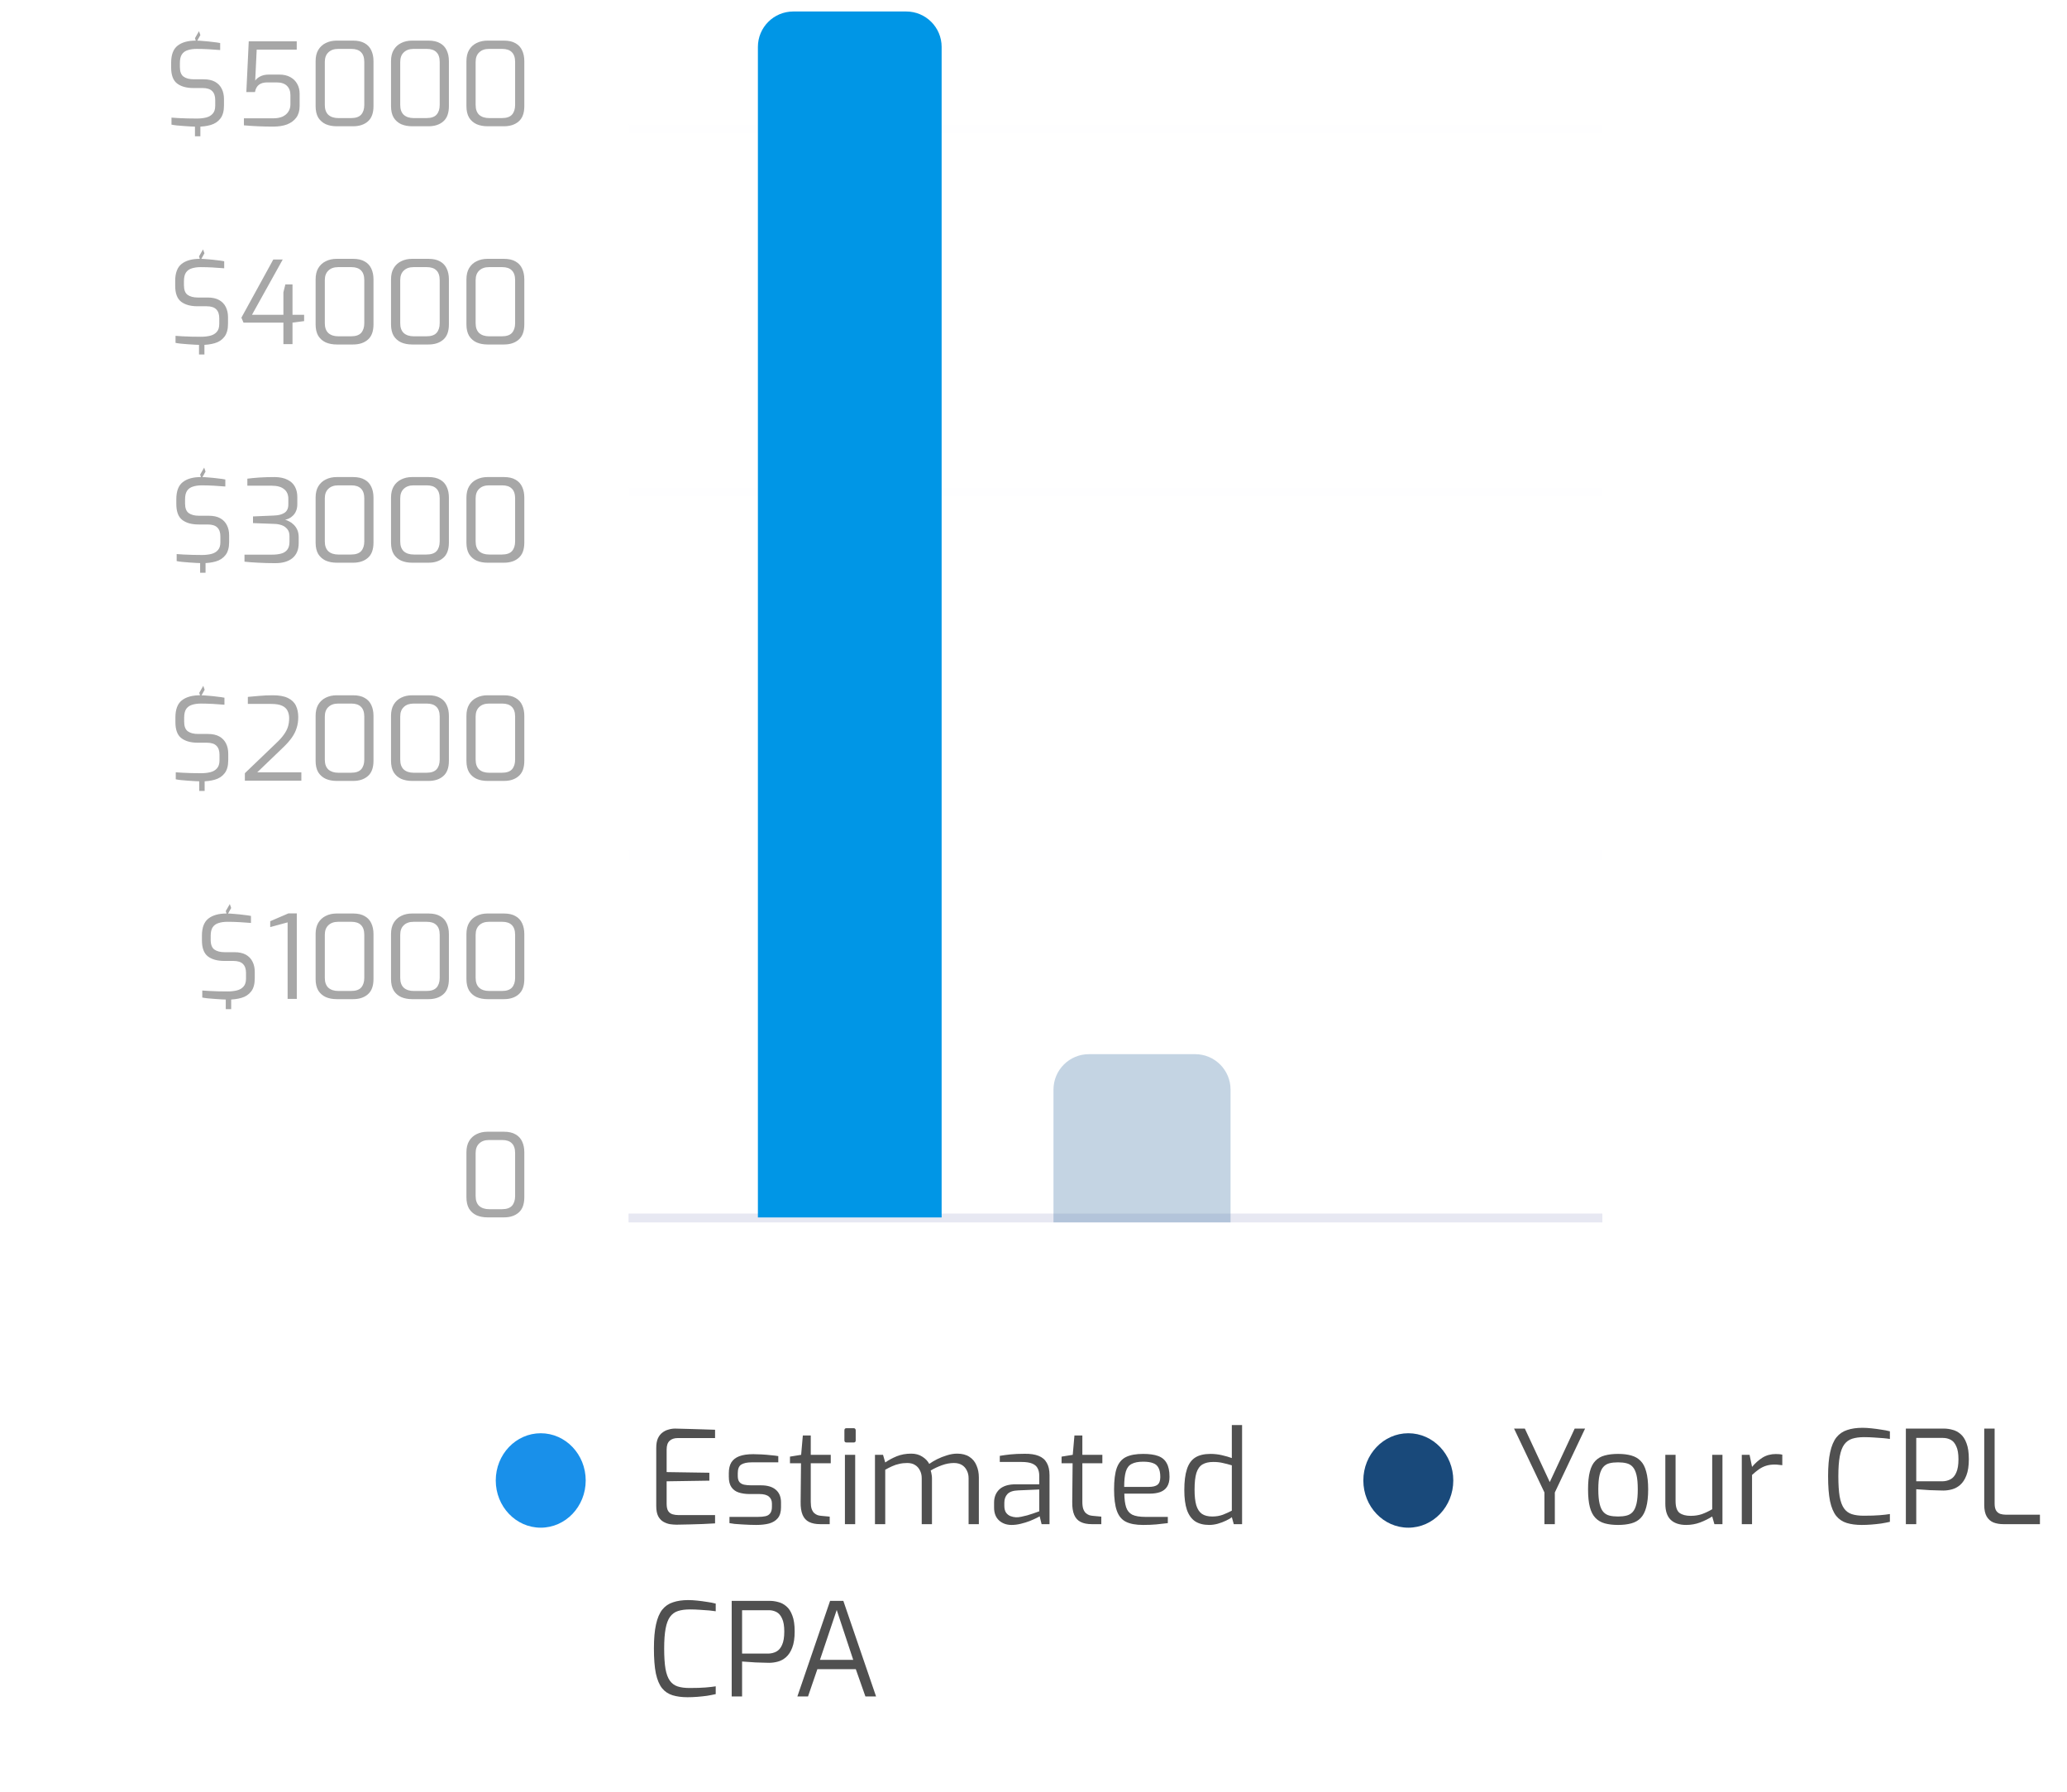 <svg width="180" height="156" viewBox="0 0 180 156" fill="none" xmlns="http://www.w3.org/2000/svg">
<rect opacity="0.05" x="54.736" y="10.836" width="84.802" height="0.771" fill="#E7E8F2"/>
<rect opacity="0.05" x="54.736" y="42.444" width="84.802" height="0.771" fill="#E7E8F2"/>
<rect opacity="0.05" x="54.736" y="74.053" width="84.802" height="0.771" fill="#E7E8F2"/>
<rect x="54.736" y="105.66" width="84.802" height="0.771" fill="#E7E8F2"/>
<path d="M66 4.084C66 2.381 67.38 1 69.084 1H78.916C80.619 1 82 2.381 82 4.084V106H66V4.084Z" fill="#0096E6"/>
<path d="M91.74 94.867C91.74 93.164 93.121 91.783 94.824 91.783H104.075C105.778 91.783 107.159 93.164 107.159 94.867V106.431H91.74V94.867Z" fill="#3A70A2" fill-opacity="0.3"/>
<path opacity="0.402" d="M17.098 3.687L16.978 3.326L17.329 2.714L17.449 3.055L17.098 3.687ZM16.978 11.865V10.912L17.449 10.922V11.865H16.978ZM17.169 11.033C17.022 11.033 16.845 11.026 16.637 11.013C16.437 11.006 16.23 10.993 16.016 10.973C15.802 10.959 15.598 10.943 15.405 10.922C15.218 10.902 15.061 10.879 14.934 10.852V10.241C15.101 10.254 15.304 10.268 15.545 10.281C15.786 10.294 16.043 10.305 16.317 10.311C16.597 10.318 16.871 10.321 17.139 10.321C17.439 10.321 17.71 10.291 17.95 10.231C18.191 10.171 18.381 10.061 18.521 9.9C18.669 9.74 18.742 9.509 18.742 9.209V8.708C18.742 8.367 18.655 8.11 18.482 7.936C18.308 7.756 18.027 7.665 17.64 7.665H16.848C16.24 7.665 15.762 7.532 15.415 7.264C15.074 6.997 14.904 6.536 14.904 5.881V5.46C14.904 4.766 15.091 4.271 15.465 3.977C15.839 3.683 16.367 3.536 17.048 3.536C17.262 3.536 17.503 3.55 17.77 3.576C18.037 3.596 18.294 3.623 18.542 3.657C18.796 3.683 19.006 3.713 19.173 3.747V4.358C18.879 4.331 18.545 4.308 18.171 4.288C17.803 4.268 17.456 4.258 17.128 4.258C16.828 4.258 16.567 4.295 16.347 4.368C16.126 4.435 15.956 4.559 15.836 4.739C15.722 4.913 15.665 5.163 15.665 5.491V5.831C15.665 6.239 15.772 6.519 15.986 6.673C16.2 6.827 16.497 6.904 16.878 6.904H17.73C18.137 6.904 18.471 6.977 18.732 7.124C18.993 7.271 19.186 7.475 19.313 7.736C19.44 7.989 19.504 8.283 19.504 8.617V9.189C19.504 9.683 19.397 10.064 19.183 10.331C18.976 10.598 18.695 10.782 18.341 10.883C17.994 10.983 17.603 11.033 17.169 11.033ZM23.797 11.023C23.343 11.023 22.892 11.013 22.444 10.993C21.996 10.973 21.595 10.946 21.241 10.912V10.301H23.807C24.108 10.301 24.368 10.254 24.589 10.161C24.809 10.061 24.98 9.92 25.1 9.74C25.227 9.553 25.29 9.336 25.29 9.088V8.287C25.29 7.939 25.19 7.669 24.99 7.475C24.789 7.274 24.482 7.174 24.067 7.174H23.276C22.975 7.174 22.735 7.241 22.554 7.375C22.374 7.508 22.257 7.722 22.203 8.016H21.452L21.662 3.596H25.841V4.318H22.354L22.224 7.024C22.304 6.89 22.444 6.77 22.644 6.663C22.852 6.55 23.112 6.493 23.426 6.493H24.308C24.696 6.493 25.02 6.566 25.28 6.713C25.541 6.854 25.741 7.051 25.881 7.305C26.022 7.552 26.092 7.832 26.092 8.146V9.239C26.092 9.64 25.995 9.974 25.801 10.241C25.608 10.502 25.34 10.699 25 10.832C24.659 10.959 24.258 11.023 23.797 11.023ZM29.318 10.993C28.964 10.993 28.646 10.933 28.366 10.812C28.092 10.685 27.875 10.495 27.714 10.241C27.561 9.98 27.484 9.646 27.484 9.239V5.33C27.484 4.936 27.561 4.609 27.714 4.348C27.875 4.081 28.092 3.88 28.366 3.747C28.646 3.606 28.964 3.536 29.318 3.536H30.751C31.165 3.536 31.503 3.613 31.763 3.767C32.024 3.914 32.214 4.121 32.335 4.388C32.462 4.655 32.525 4.969 32.525 5.33V9.239C32.525 9.847 32.361 10.291 32.034 10.572C31.713 10.852 31.286 10.993 30.751 10.993H29.318ZM29.468 10.281H30.571C30.978 10.281 31.272 10.181 31.453 9.98C31.633 9.773 31.723 9.493 31.723 9.139V5.39C31.723 5.01 31.626 4.726 31.433 4.538C31.245 4.351 30.968 4.258 30.601 4.258H29.448C29.087 4.258 28.803 4.358 28.596 4.559C28.389 4.752 28.286 5.03 28.286 5.39V9.139C28.286 9.519 28.389 9.807 28.596 10.001C28.81 10.188 29.101 10.281 29.468 10.281ZM35.885 10.993C35.531 10.993 35.214 10.933 34.933 10.812C34.659 10.685 34.442 10.495 34.282 10.241C34.128 9.98 34.051 9.646 34.051 9.239V5.33C34.051 4.936 34.128 4.609 34.282 4.348C34.442 4.081 34.659 3.88 34.933 3.747C35.214 3.606 35.531 3.536 35.885 3.536H37.318C37.733 3.536 38.07 3.613 38.331 3.767C38.591 3.914 38.782 4.121 38.902 4.388C39.029 4.655 39.092 4.969 39.092 5.33V9.239C39.092 9.847 38.928 10.291 38.601 10.572C38.28 10.852 37.853 10.993 37.318 10.993H35.885ZM36.035 10.281H37.138C37.545 10.281 37.84 10.181 38.02 9.98C38.2 9.773 38.291 9.493 38.291 9.139V5.39C38.291 5.01 38.194 4.726 38 4.538C37.813 4.351 37.535 4.258 37.168 4.258H36.015C35.655 4.258 35.371 4.358 35.164 4.559C34.956 4.752 34.853 5.03 34.853 5.39V9.139C34.853 9.519 34.956 9.807 35.164 10.001C35.377 10.188 35.668 10.281 36.035 10.281ZM42.452 10.993C42.098 10.993 41.781 10.933 41.5 10.812C41.226 10.685 41.009 10.495 40.849 10.241C40.695 9.98 40.618 9.646 40.618 9.239V5.33C40.618 4.936 40.695 4.609 40.849 4.348C41.009 4.081 41.226 3.88 41.5 3.747C41.781 3.606 42.098 3.536 42.452 3.536H43.886C44.3 3.536 44.637 3.613 44.898 3.767C45.158 3.914 45.349 4.121 45.469 4.388C45.596 4.655 45.659 4.969 45.659 5.33V9.239C45.659 9.847 45.496 10.291 45.168 10.572C44.848 10.852 44.42 10.993 43.886 10.993H42.452ZM42.603 10.281H43.705C44.113 10.281 44.407 10.181 44.587 9.98C44.767 9.773 44.858 9.493 44.858 9.139V5.39C44.858 5.01 44.761 4.726 44.567 4.538C44.38 4.351 44.103 4.258 43.735 4.258H42.583C42.222 4.258 41.938 4.358 41.731 4.559C41.524 4.752 41.42 5.03 41.42 5.39V9.139C41.42 9.519 41.524 9.807 41.731 10.001C41.945 10.188 42.235 10.281 42.603 10.281Z" fill="#252525"/>
<path opacity="0.402" d="M17.451 22.687L17.331 22.326L17.681 21.714L17.802 22.055L17.451 22.687ZM17.331 30.865V29.913L17.802 29.922V30.865H17.331ZM17.521 30.033C17.374 30.033 17.197 30.026 16.99 30.013C16.789 30.006 16.582 29.993 16.368 29.973C16.154 29.959 15.951 29.943 15.757 29.922C15.57 29.902 15.413 29.879 15.286 29.852V29.241C15.453 29.254 15.657 29.268 15.897 29.281C16.138 29.294 16.395 29.305 16.669 29.311C16.95 29.318 17.224 29.321 17.491 29.321C17.791 29.321 18.062 29.291 18.303 29.231C18.543 29.171 18.733 29.061 18.874 28.9C19.021 28.74 19.094 28.509 19.094 28.209V27.708C19.094 27.367 19.008 27.11 18.834 26.936C18.66 26.756 18.379 26.665 17.992 26.665H17.2C16.592 26.665 16.114 26.532 15.767 26.265C15.426 25.997 15.256 25.536 15.256 24.881V24.46C15.256 23.766 15.443 23.271 15.817 22.977C16.191 22.683 16.719 22.536 17.401 22.536C17.614 22.536 17.855 22.55 18.122 22.576C18.39 22.596 18.647 22.623 18.894 22.657C19.148 22.683 19.358 22.713 19.525 22.747V23.358C19.231 23.331 18.897 23.308 18.523 23.288C18.156 23.268 17.808 23.258 17.481 23.258C17.18 23.258 16.919 23.295 16.699 23.368C16.479 23.435 16.308 23.558 16.188 23.739C16.074 23.913 16.018 24.163 16.018 24.491V24.831C16.018 25.239 16.125 25.52 16.338 25.673C16.552 25.827 16.849 25.904 17.23 25.904H18.082C18.49 25.904 18.824 25.977 19.084 26.124C19.345 26.271 19.539 26.475 19.666 26.735C19.793 26.989 19.856 27.283 19.856 27.617V28.189C19.856 28.683 19.749 29.064 19.535 29.331C19.328 29.599 19.048 29.782 18.694 29.883C18.346 29.983 17.955 30.033 17.521 30.033ZM24.68 29.963V28.088H21.203L21.022 27.658L23.799 22.596H24.62L21.944 27.407H24.68V25.443L24.851 24.761H25.472V27.407H26.484V27.958L25.472 28.088V29.963H24.68ZM29.318 29.993C28.964 29.993 28.646 29.933 28.366 29.812C28.092 29.685 27.875 29.495 27.714 29.241C27.561 28.98 27.484 28.646 27.484 28.239V24.33C27.484 23.936 27.561 23.609 27.714 23.348C27.875 23.081 28.092 22.88 28.366 22.747C28.646 22.606 28.964 22.536 29.318 22.536H30.751C31.165 22.536 31.503 22.613 31.763 22.767C32.024 22.914 32.214 23.121 32.335 23.388C32.462 23.655 32.525 23.969 32.525 24.33V28.239C32.525 28.847 32.361 29.291 32.034 29.572C31.713 29.852 31.286 29.993 30.751 29.993H29.318ZM29.468 29.281H30.571C30.978 29.281 31.272 29.181 31.453 28.98C31.633 28.773 31.723 28.493 31.723 28.139V24.39C31.723 24.009 31.626 23.726 31.433 23.538C31.245 23.351 30.968 23.258 30.601 23.258H29.448C29.087 23.258 28.803 23.358 28.596 23.558C28.389 23.752 28.286 24.029 28.286 24.39V28.139C28.286 28.52 28.389 28.807 28.596 29C28.81 29.188 29.101 29.281 29.468 29.281ZM35.885 29.993C35.531 29.993 35.214 29.933 34.933 29.812C34.659 29.685 34.442 29.495 34.282 29.241C34.128 28.98 34.051 28.646 34.051 28.239V24.33C34.051 23.936 34.128 23.609 34.282 23.348C34.442 23.081 34.659 22.88 34.933 22.747C35.214 22.606 35.531 22.536 35.885 22.536H37.318C37.733 22.536 38.07 22.613 38.331 22.767C38.591 22.914 38.782 23.121 38.902 23.388C39.029 23.655 39.092 23.969 39.092 24.33V28.239C39.092 28.847 38.928 29.291 38.601 29.572C38.28 29.852 37.853 29.993 37.318 29.993H35.885ZM36.035 29.281H37.138C37.545 29.281 37.839 29.181 38.02 28.98C38.2 28.773 38.29 28.493 38.29 28.139V24.39C38.29 24.009 38.194 23.726 38 23.538C37.813 23.351 37.535 23.258 37.168 23.258H36.015C35.655 23.258 35.371 23.358 35.163 23.558C34.956 23.752 34.853 24.029 34.853 24.39V28.139C34.853 28.52 34.956 28.807 35.163 29C35.377 29.188 35.668 29.281 36.035 29.281ZM42.452 29.993C42.098 29.993 41.781 29.933 41.5 29.812C41.226 29.685 41.009 29.495 40.849 29.241C40.695 28.98 40.618 28.646 40.618 28.239V24.33C40.618 23.936 40.695 23.609 40.849 23.348C41.009 23.081 41.226 22.88 41.5 22.747C41.781 22.606 42.098 22.536 42.452 22.536H43.886C44.3 22.536 44.637 22.613 44.898 22.767C45.158 22.914 45.349 23.121 45.469 23.388C45.596 23.655 45.659 23.969 45.659 24.33V28.239C45.659 28.847 45.496 29.291 45.168 29.572C44.848 29.852 44.42 29.993 43.886 29.993H42.452ZM42.603 29.281H43.705C44.113 29.281 44.407 29.181 44.587 28.98C44.767 28.773 44.858 28.493 44.858 28.139V24.39C44.858 24.009 44.761 23.726 44.567 23.538C44.38 23.351 44.103 23.258 43.735 23.258H42.583C42.222 23.258 41.938 23.358 41.731 23.558C41.524 23.752 41.42 24.029 41.42 24.39V28.139C41.42 28.52 41.524 28.807 41.731 29C41.945 29.188 42.235 29.281 42.603 29.281Z" fill="#252525"/>
<path opacity="0.402" d="M17.549 41.687L17.428 41.326L17.779 40.714L17.899 41.055L17.549 41.687ZM17.428 49.865V48.913L17.899 48.922V49.865H17.428ZM17.619 49.033C17.472 49.033 17.295 49.026 17.088 49.013C16.887 49.006 16.68 48.993 16.466 48.973C16.252 48.959 16.049 48.943 15.855 48.922C15.668 48.903 15.511 48.879 15.384 48.852V48.241C15.551 48.254 15.755 48.268 15.995 48.281C16.236 48.294 16.493 48.304 16.767 48.311C17.047 48.318 17.321 48.321 17.589 48.321C17.889 48.321 18.16 48.291 18.401 48.231C18.641 48.171 18.831 48.061 18.972 47.9C19.119 47.74 19.192 47.509 19.192 47.209V46.708C19.192 46.367 19.105 46.11 18.932 45.936C18.758 45.756 18.477 45.665 18.09 45.665H17.298C16.69 45.665 16.212 45.532 15.865 45.264C15.524 44.997 15.354 44.536 15.354 43.881V43.461C15.354 42.766 15.541 42.271 15.915 41.977C16.289 41.683 16.817 41.536 17.498 41.536C17.712 41.536 17.953 41.55 18.22 41.576C18.487 41.596 18.745 41.623 18.992 41.657C19.246 41.683 19.456 41.713 19.623 41.747V42.358C19.329 42.331 18.995 42.308 18.621 42.288C18.253 42.268 17.906 42.258 17.579 42.258C17.278 42.258 17.017 42.295 16.797 42.368C16.576 42.435 16.406 42.559 16.286 42.739C16.172 42.913 16.115 43.163 16.115 43.491V43.831C16.115 44.239 16.222 44.52 16.436 44.673C16.65 44.827 16.947 44.904 17.328 44.904H18.18C18.587 44.904 18.922 44.977 19.182 45.124C19.443 45.271 19.637 45.475 19.764 45.736C19.89 45.989 19.954 46.283 19.954 46.617V47.189C19.954 47.683 19.847 48.064 19.633 48.331C19.426 48.599 19.145 48.782 18.791 48.883C18.444 48.983 18.053 49.033 17.619 49.033ZM23.966 49.033C23.439 49.033 22.944 49.019 22.483 48.993C22.029 48.973 21.631 48.943 21.291 48.903V48.291H23.706C23.993 48.291 24.25 48.261 24.478 48.201C24.705 48.141 24.882 48.031 25.009 47.87C25.142 47.703 25.209 47.469 25.209 47.169V46.678C25.209 46.417 25.142 46.21 25.009 46.056C24.882 45.903 24.721 45.792 24.528 45.725C24.334 45.659 24.134 45.622 23.926 45.615L22.032 45.545V44.964L23.896 44.884C24.257 44.87 24.548 44.793 24.768 44.653C24.995 44.506 25.109 44.262 25.109 43.922V43.43C25.109 43.063 24.985 42.782 24.738 42.589C24.498 42.388 24.134 42.288 23.646 42.288H21.541V41.677C21.849 41.636 22.199 41.603 22.593 41.576C22.994 41.55 23.442 41.536 23.936 41.536C24.377 41.543 24.741 41.62 25.029 41.767C25.323 41.907 25.54 42.108 25.68 42.368C25.821 42.622 25.891 42.923 25.891 43.27V43.901C25.891 44.129 25.854 44.326 25.78 44.493C25.714 44.653 25.623 44.787 25.51 44.894C25.403 45.001 25.286 45.084 25.159 45.144C25.039 45.198 24.929 45.234 24.828 45.255C24.942 45.281 25.066 45.331 25.199 45.405C25.333 45.472 25.46 45.565 25.58 45.685C25.707 45.806 25.811 45.956 25.891 46.136C25.971 46.317 26.011 46.531 26.011 46.778V47.289C26.011 47.857 25.831 48.291 25.47 48.592C25.116 48.886 24.615 49.033 23.966 49.033ZM29.318 48.993C28.964 48.993 28.646 48.933 28.366 48.812C28.092 48.685 27.875 48.495 27.714 48.241C27.561 47.98 27.484 47.646 27.484 47.239V43.33C27.484 42.936 27.561 42.609 27.714 42.348C27.875 42.081 28.092 41.88 28.366 41.747C28.646 41.606 28.964 41.536 29.318 41.536H30.751C31.165 41.536 31.503 41.613 31.763 41.767C32.024 41.914 32.214 42.121 32.335 42.388C32.462 42.655 32.525 42.969 32.525 43.33V47.239C32.525 47.847 32.361 48.291 32.034 48.572C31.713 48.852 31.286 48.993 30.751 48.993H29.318ZM29.468 48.281H30.571C30.978 48.281 31.272 48.181 31.453 47.98C31.633 47.773 31.723 47.493 31.723 47.139V43.39C31.723 43.01 31.626 42.725 31.433 42.538C31.245 42.351 30.968 42.258 30.601 42.258H29.448C29.087 42.258 28.803 42.358 28.596 42.559C28.389 42.752 28.286 43.029 28.286 43.39V47.139C28.286 47.52 28.389 47.807 28.596 48.001C28.81 48.188 29.101 48.281 29.468 48.281ZM35.885 48.993C35.531 48.993 35.214 48.933 34.933 48.812C34.659 48.685 34.442 48.495 34.282 48.241C34.128 47.98 34.051 47.646 34.051 47.239V43.33C34.051 42.936 34.128 42.609 34.282 42.348C34.442 42.081 34.659 41.88 34.933 41.747C35.214 41.606 35.531 41.536 35.885 41.536H37.318C37.733 41.536 38.07 41.613 38.331 41.767C38.591 41.914 38.782 42.121 38.902 42.388C39.029 42.655 39.092 42.969 39.092 43.33V47.239C39.092 47.847 38.928 48.291 38.601 48.572C38.28 48.852 37.853 48.993 37.318 48.993H35.885ZM36.035 48.281H37.138C37.545 48.281 37.839 48.181 38.02 47.98C38.2 47.773 38.29 47.493 38.29 47.139V43.39C38.29 43.01 38.194 42.725 38 42.538C37.813 42.351 37.535 42.258 37.168 42.258H36.015C35.655 42.258 35.371 42.358 35.163 42.559C34.956 42.752 34.853 43.029 34.853 43.39V47.139C34.853 47.52 34.956 47.807 35.163 48.001C35.377 48.188 35.668 48.281 36.035 48.281ZM42.452 48.993C42.098 48.993 41.781 48.933 41.5 48.812C41.226 48.685 41.009 48.495 40.849 48.241C40.695 47.98 40.618 47.646 40.618 47.239V43.33C40.618 42.936 40.695 42.609 40.849 42.348C41.009 42.081 41.226 41.88 41.5 41.747C41.781 41.606 42.098 41.536 42.452 41.536H43.886C44.3 41.536 44.637 41.613 44.898 41.767C45.158 41.914 45.349 42.121 45.469 42.388C45.596 42.655 45.659 42.969 45.659 43.33V47.239C45.659 47.847 45.496 48.291 45.168 48.572C44.848 48.852 44.42 48.993 43.886 48.993H42.452ZM42.603 48.281H43.705C44.113 48.281 44.407 48.181 44.587 47.98C44.767 47.773 44.858 47.493 44.858 47.139V43.39C44.858 43.01 44.761 42.725 44.567 42.538C44.38 42.351 44.103 42.258 43.735 42.258H42.583C42.222 42.258 41.938 42.358 41.731 42.559C41.524 42.752 41.42 43.029 41.42 43.39V47.139C41.42 47.52 41.524 47.807 41.731 48.001C41.945 48.188 42.235 48.281 42.603 48.281Z" fill="#252525"/>
<path opacity="0.402" d="M17.47 60.687L17.35 60.326L17.701 59.714L17.821 60.055L17.47 60.687ZM17.35 68.865V67.912L17.821 67.922V68.865H17.35ZM17.541 68.033C17.393 68.033 17.216 68.026 17.009 68.013C16.809 68.006 16.602 67.993 16.388 67.973C16.174 67.959 15.97 67.943 15.777 67.922C15.589 67.903 15.432 67.879 15.306 67.852V67.241C15.473 67.254 15.676 67.268 15.917 67.281C16.157 67.294 16.415 67.305 16.689 67.311C16.969 67.318 17.243 67.321 17.51 67.321C17.811 67.321 18.082 67.291 18.322 67.231C18.563 67.171 18.753 67.061 18.893 66.9C19.04 66.74 19.114 66.509 19.114 66.209V65.708C19.114 65.367 19.027 65.11 18.853 64.936C18.68 64.756 18.399 64.665 18.012 64.665H17.22C16.612 64.665 16.134 64.532 15.787 64.264C15.446 63.997 15.275 63.536 15.275 62.881V62.461C15.275 61.766 15.463 61.271 15.837 60.977C16.211 60.683 16.739 60.536 17.42 60.536C17.634 60.536 17.875 60.55 18.142 60.576C18.409 60.596 18.666 60.623 18.913 60.657C19.167 60.683 19.378 60.713 19.545 60.747V61.358C19.251 61.331 18.917 61.308 18.543 61.288C18.175 61.268 17.828 61.258 17.5 61.258C17.2 61.258 16.939 61.295 16.719 61.368C16.498 61.435 16.328 61.559 16.207 61.739C16.094 61.913 16.037 62.163 16.037 62.491V62.831C16.037 63.239 16.144 63.52 16.358 63.673C16.572 63.827 16.869 63.904 17.25 63.904H18.102C18.509 63.904 18.843 63.977 19.104 64.124C19.364 64.271 19.558 64.475 19.685 64.736C19.812 64.989 19.876 65.283 19.876 65.618V66.189C19.876 66.683 19.769 67.064 19.555 67.331C19.348 67.599 19.067 67.782 18.713 67.882C18.366 67.983 17.975 68.033 17.541 68.033ZM21.323 67.973V67.321L24.049 64.706C24.329 64.445 24.55 64.201 24.71 63.974C24.877 63.747 24.997 63.52 25.071 63.292C25.144 63.059 25.181 62.805 25.181 62.531C25.181 62.29 25.134 62.076 25.041 61.889C24.954 61.702 24.797 61.555 24.57 61.448C24.343 61.341 24.015 61.288 23.588 61.288H21.583V60.677C21.89 60.643 22.228 60.613 22.595 60.586C22.97 60.553 23.357 60.536 23.758 60.536C24.319 60.536 24.76 60.616 25.081 60.777C25.408 60.937 25.639 61.161 25.772 61.448C25.906 61.729 25.973 62.06 25.973 62.441C25.973 62.781 25.926 63.095 25.832 63.383C25.746 63.67 25.605 63.95 25.412 64.224C25.218 64.498 24.967 64.782 24.66 65.076L22.405 67.241H26.243V67.973H21.323ZM29.318 67.993C28.964 67.993 28.646 67.933 28.366 67.812C28.092 67.685 27.875 67.495 27.714 67.241C27.561 66.981 27.484 66.646 27.484 66.239V62.33C27.484 61.936 27.561 61.609 27.714 61.348C27.875 61.081 28.092 60.88 28.366 60.747C28.646 60.606 28.964 60.536 29.318 60.536H30.751C31.165 60.536 31.503 60.613 31.763 60.767C32.024 60.914 32.214 61.121 32.335 61.388C32.462 61.655 32.525 61.969 32.525 62.33V66.239C32.525 66.847 32.361 67.291 32.034 67.572C31.713 67.852 31.286 67.993 30.751 67.993H29.318ZM29.468 67.281H30.571C30.978 67.281 31.272 67.181 31.453 66.981C31.633 66.773 31.723 66.493 31.723 66.139V62.39C31.723 62.01 31.626 61.725 31.433 61.538C31.245 61.351 30.968 61.258 30.601 61.258H29.448C29.087 61.258 28.803 61.358 28.596 61.559C28.389 61.752 28.286 62.029 28.286 62.39V66.139C28.286 66.519 28.389 66.807 28.596 67.001C28.81 67.188 29.101 67.281 29.468 67.281ZM35.885 67.993C35.531 67.993 35.214 67.933 34.933 67.812C34.659 67.685 34.442 67.495 34.282 67.241C34.128 66.981 34.051 66.646 34.051 66.239V62.33C34.051 61.936 34.128 61.609 34.282 61.348C34.442 61.081 34.659 60.88 34.933 60.747C35.214 60.606 35.531 60.536 35.885 60.536H37.318C37.733 60.536 38.07 60.613 38.331 60.767C38.591 60.914 38.782 61.121 38.902 61.388C39.029 61.655 39.092 61.969 39.092 62.33V66.239C39.092 66.847 38.928 67.291 38.601 67.572C38.28 67.852 37.853 67.993 37.318 67.993H35.885ZM36.035 67.281H37.138C37.545 67.281 37.84 67.181 38.02 66.981C38.2 66.773 38.291 66.493 38.291 66.139V62.39C38.291 62.01 38.194 61.725 38 61.538C37.813 61.351 37.535 61.258 37.168 61.258H36.015C35.655 61.258 35.371 61.358 35.164 61.559C34.956 61.752 34.853 62.029 34.853 62.39V66.139C34.853 66.519 34.956 66.807 35.164 67.001C35.377 67.188 35.668 67.281 36.035 67.281ZM42.452 67.993C42.098 67.993 41.781 67.933 41.5 67.812C41.226 67.685 41.009 67.495 40.849 67.241C40.695 66.981 40.618 66.646 40.618 66.239V62.33C40.618 61.936 40.695 61.609 40.849 61.348C41.009 61.081 41.226 60.88 41.5 60.747C41.781 60.606 42.098 60.536 42.452 60.536H43.886C44.3 60.536 44.637 60.613 44.898 60.767C45.158 60.914 45.349 61.121 45.469 61.388C45.596 61.655 45.659 61.969 45.659 62.33V66.239C45.659 66.847 45.496 67.291 45.168 67.572C44.848 67.852 44.42 67.993 43.886 67.993H42.452ZM42.603 67.281H43.705C44.113 67.281 44.407 67.181 44.587 66.981C44.767 66.773 44.858 66.493 44.858 66.139V62.39C44.858 62.01 44.761 61.725 44.567 61.538C44.38 61.351 44.103 61.258 43.735 61.258H42.583C42.222 61.258 41.938 61.358 41.731 61.559C41.524 61.752 41.42 62.029 41.42 62.39V66.139C41.42 66.519 41.524 66.807 41.731 67.001C41.945 67.188 42.235 67.281 42.603 67.281Z" fill="#252525"/>
<path opacity="0.402" d="M19.78 79.687L19.66 79.326L20.011 78.714L20.131 79.055L19.78 79.687ZM19.66 87.865V86.912L20.131 86.922V87.865H19.66ZM19.85 87.033C19.703 87.033 19.526 87.026 19.319 87.013C19.119 87.006 18.912 86.993 18.698 86.973C18.484 86.959 18.28 86.943 18.086 86.922C17.899 86.903 17.742 86.879 17.615 86.852V86.241C17.782 86.254 17.986 86.268 18.227 86.281C18.467 86.294 18.724 86.305 18.998 86.311C19.279 86.318 19.553 86.321 19.82 86.321C20.121 86.321 20.391 86.291 20.632 86.231C20.872 86.171 21.063 86.061 21.203 85.9C21.35 85.74 21.424 85.509 21.424 85.209V84.708C21.424 84.367 21.337 84.11 21.163 83.936C20.989 83.756 20.709 83.665 20.321 83.665H19.529C18.922 83.665 18.444 83.532 18.096 83.264C17.756 82.997 17.585 82.536 17.585 81.881V81.46C17.585 80.766 17.772 80.271 18.146 79.977C18.521 79.683 19.049 79.536 19.73 79.536C19.944 79.536 20.184 79.55 20.452 79.576C20.719 79.596 20.976 79.623 21.223 79.656C21.477 79.683 21.688 79.713 21.855 79.747V80.358C21.561 80.331 21.227 80.308 20.852 80.288C20.485 80.268 20.138 80.258 19.81 80.258C19.509 80.258 19.249 80.295 19.028 80.368C18.808 80.435 18.638 80.558 18.517 80.739C18.404 80.913 18.347 81.163 18.347 81.491V81.831C18.347 82.239 18.454 82.519 18.668 82.673C18.881 82.827 19.179 82.904 19.56 82.904H20.412C20.819 82.904 21.153 82.977 21.414 83.124C21.674 83.271 21.868 83.475 21.995 83.736C22.122 83.989 22.185 84.283 22.185 84.618V85.189C22.185 85.683 22.078 86.064 21.865 86.331C21.658 86.599 21.377 86.782 21.023 86.882C20.675 86.983 20.285 87.033 19.85 87.033ZM25.046 86.973V80.308L23.532 80.719V80.208L25.116 79.526H25.847V86.973H25.046ZM29.318 86.993C28.964 86.993 28.646 86.933 28.366 86.812C28.092 86.685 27.875 86.495 27.714 86.241C27.561 85.981 27.484 85.646 27.484 85.239V81.33C27.484 80.936 27.561 80.609 27.714 80.348C27.875 80.081 28.092 79.88 28.366 79.747C28.646 79.606 28.964 79.536 29.318 79.536H30.751C31.165 79.536 31.503 79.613 31.763 79.767C32.024 79.914 32.214 80.121 32.335 80.388C32.462 80.655 32.525 80.969 32.525 81.33V85.239C32.525 85.847 32.361 86.291 32.034 86.572C31.713 86.852 31.286 86.993 30.751 86.993H29.318ZM29.468 86.281H30.571C30.978 86.281 31.272 86.181 31.453 85.981C31.633 85.773 31.723 85.493 31.723 85.139V81.39C31.723 81.01 31.626 80.725 31.433 80.538C31.245 80.351 30.968 80.258 30.601 80.258H29.448C29.087 80.258 28.803 80.358 28.596 80.558C28.389 80.752 28.286 81.029 28.286 81.39V85.139C28.286 85.519 28.389 85.807 28.596 86.001C28.81 86.188 29.101 86.281 29.468 86.281ZM35.885 86.993C35.531 86.993 35.214 86.933 34.933 86.812C34.659 86.685 34.442 86.495 34.282 86.241C34.128 85.981 34.051 85.646 34.051 85.239V81.33C34.051 80.936 34.128 80.609 34.282 80.348C34.442 80.081 34.659 79.88 34.933 79.747C35.214 79.606 35.531 79.536 35.885 79.536H37.318C37.733 79.536 38.07 79.613 38.331 79.767C38.591 79.914 38.782 80.121 38.902 80.388C39.029 80.655 39.092 80.969 39.092 81.33V85.239C39.092 85.847 38.928 86.291 38.601 86.572C38.28 86.852 37.853 86.993 37.318 86.993H35.885ZM36.035 86.281H37.138C37.545 86.281 37.84 86.181 38.02 85.981C38.2 85.773 38.291 85.493 38.291 85.139V81.39C38.291 81.01 38.194 80.725 38 80.538C37.813 80.351 37.535 80.258 37.168 80.258H36.015C35.655 80.258 35.371 80.358 35.164 80.558C34.956 80.752 34.853 81.029 34.853 81.39V85.139C34.853 85.519 34.956 85.807 35.164 86.001C35.377 86.188 35.668 86.281 36.035 86.281ZM42.452 86.993C42.098 86.993 41.781 86.933 41.5 86.812C41.226 86.685 41.009 86.495 40.849 86.241C40.695 85.981 40.618 85.646 40.618 85.239V81.33C40.618 80.936 40.695 80.609 40.849 80.348C41.009 80.081 41.226 79.88 41.5 79.747C41.781 79.606 42.098 79.536 42.452 79.536H43.886C44.3 79.536 44.637 79.613 44.898 79.767C45.158 79.914 45.349 80.121 45.469 80.388C45.596 80.655 45.659 80.969 45.659 81.33V85.239C45.659 85.847 45.496 86.291 45.168 86.572C44.848 86.852 44.42 86.993 43.886 86.993H42.452ZM42.603 86.281H43.705C44.113 86.281 44.407 86.181 44.587 85.981C44.767 85.773 44.858 85.493 44.858 85.139V81.39C44.858 81.01 44.761 80.725 44.567 80.538C44.38 80.351 44.103 80.258 43.735 80.258H42.583C42.222 80.258 41.938 80.358 41.731 80.558C41.524 80.752 41.42 81.029 41.42 81.39V85.139C41.42 85.519 41.524 85.807 41.731 86.001C41.945 86.188 42.235 86.281 42.603 86.281Z" fill="#252525"/>
<path opacity="0.402" d="M42.452 105.993C42.098 105.993 41.781 105.933 41.5 105.812C41.226 105.685 41.009 105.495 40.849 105.241C40.695 104.98 40.618 104.646 40.618 104.239V100.33C40.618 99.936 40.695 99.609 40.849 99.348C41.009 99.081 41.226 98.88 41.5 98.747C41.781 98.606 42.098 98.536 42.452 98.536H43.886C44.3 98.536 44.637 98.613 44.898 98.767C45.158 98.914 45.349 99.121 45.469 99.388C45.596 99.655 45.659 99.969 45.659 100.33V104.239C45.659 104.847 45.496 105.291 45.168 105.572C44.848 105.852 44.42 105.993 43.886 105.993H42.452ZM42.603 105.281H43.705C44.113 105.281 44.407 105.181 44.587 104.98C44.767 104.773 44.858 104.493 44.858 104.139V100.39C44.858 100.01 44.761 99.725 44.567 99.538C44.38 99.351 44.103 99.258 43.735 99.258H42.583C42.222 99.258 41.938 99.358 41.731 99.558C41.524 99.752 41.42 100.03 41.42 100.39V104.139C41.42 104.519 41.524 104.807 41.731 105.001C41.945 105.188 42.235 105.281 42.603 105.281Z" fill="#252525"/>
<path d="M122.64 133.011C124.803 133.011 126.557 131.171 126.557 128.9C126.557 126.629 124.803 124.788 122.64 124.788C120.477 124.788 118.723 126.629 118.723 128.9C118.723 131.171 120.477 133.011 122.64 133.011Z" fill="#19497A"/>
<path opacity="0.8" d="M134.494 132.704V129.945L131.848 124.382H132.787L134.958 129.041L137.129 124.382H138.033L135.399 129.945V132.704H134.494ZM140.904 132.772C140.466 132.772 140.082 132.727 139.75 132.636C139.426 132.546 139.155 132.388 138.936 132.161C138.718 131.935 138.556 131.622 138.45 131.223C138.344 130.816 138.292 130.299 138.292 129.674C138.292 129.041 138.344 128.524 138.45 128.125C138.556 127.718 138.718 127.405 138.936 127.186C139.155 126.96 139.426 126.806 139.75 126.723C140.082 126.632 140.466 126.587 140.904 126.587C141.341 126.587 141.721 126.632 142.046 126.723C142.377 126.813 142.652 126.971 142.871 127.198C143.09 127.416 143.252 127.729 143.357 128.136C143.47 128.536 143.527 129.048 143.527 129.674C143.527 130.307 143.47 130.827 143.357 131.234C143.252 131.634 143.09 131.947 142.871 132.173C142.66 132.391 142.389 132.546 142.057 132.636C141.725 132.727 141.341 132.772 140.904 132.772ZM140.904 132.037C141.183 132.037 141.427 132.011 141.639 131.958C141.857 131.905 142.038 131.8 142.181 131.641C142.325 131.483 142.434 131.245 142.509 130.929C142.585 130.612 142.622 130.194 142.622 129.674C142.622 129.146 142.585 128.728 142.509 128.419C142.434 128.11 142.325 127.876 142.181 127.718C142.038 127.559 141.857 127.454 141.639 127.401C141.427 127.348 141.183 127.322 140.904 127.322C140.617 127.322 140.368 127.348 140.157 127.401C139.946 127.454 139.769 127.559 139.626 127.718C139.483 127.876 139.373 128.11 139.298 128.419C139.223 128.728 139.185 129.146 139.185 129.674C139.185 130.194 139.223 130.612 139.298 130.929C139.373 131.245 139.483 131.483 139.626 131.641C139.769 131.8 139.946 131.905 140.157 131.958C140.368 132.011 140.617 132.037 140.904 132.037ZM146.83 132.772C146.25 132.772 145.801 132.621 145.485 132.32C145.176 132.018 145.021 131.551 145.021 130.918V126.666H145.914V130.691C145.914 131.197 146.027 131.539 146.253 131.72C146.487 131.894 146.811 131.98 147.226 131.98C147.58 131.98 147.904 131.931 148.198 131.833C148.492 131.728 148.794 131.585 149.103 131.404V126.666H149.996V132.704H149.295L149.103 132.037C148.794 132.233 148.443 132.406 148.051 132.557C147.667 132.7 147.26 132.772 146.83 132.772ZM151.68 132.704V126.666H152.358L152.573 127.718C152.844 127.394 153.146 127.126 153.477 126.915C153.817 126.704 154.205 126.598 154.642 126.598C154.748 126.598 154.846 126.602 154.936 126.61C155.034 126.617 155.124 126.632 155.207 126.655V127.571C155.109 127.556 155.004 127.544 154.891 127.537C154.778 127.522 154.665 127.514 154.552 127.514C154.273 127.514 154.024 127.548 153.805 127.616C153.587 127.684 153.379 127.786 153.183 127.921C152.987 128.057 152.784 128.223 152.573 128.419V132.704H151.68ZM162.123 132.772C161.626 132.772 161.192 132.715 160.823 132.602C160.454 132.489 160.148 132.286 159.907 131.992C159.666 131.69 159.485 131.261 159.364 130.703C159.251 130.145 159.195 129.418 159.195 128.521C159.195 127.676 159.255 126.983 159.376 126.44C159.496 125.89 159.677 125.46 159.918 125.151C160.167 124.842 160.48 124.627 160.857 124.507C161.234 124.378 161.678 124.314 162.191 124.314C162.425 124.314 162.685 124.329 162.971 124.36C163.258 124.39 163.54 124.427 163.819 124.473C164.098 124.51 164.351 124.559 164.577 124.62V125.287C164.449 125.264 164.268 125.241 164.034 125.219C163.8 125.196 163.533 125.177 163.231 125.162C162.937 125.14 162.636 125.128 162.327 125.128C161.927 125.128 161.584 125.174 161.298 125.264C161.011 125.355 160.778 125.524 160.597 125.773C160.423 126.014 160.295 126.357 160.212 126.802C160.129 127.247 160.088 127.823 160.088 128.532C160.088 129.248 160.126 129.836 160.201 130.296C160.284 130.748 160.412 131.095 160.585 131.336C160.759 131.577 160.985 131.743 161.264 131.833C161.543 131.924 161.89 131.969 162.304 131.969C162.869 131.969 163.333 131.954 163.695 131.924C164.057 131.894 164.351 131.86 164.577 131.822V132.501C164.351 132.553 164.098 132.602 163.819 132.648C163.548 132.685 163.265 132.715 162.971 132.738C162.685 132.761 162.402 132.772 162.123 132.772ZM165.968 132.704V124.382H169.281C169.522 124.382 169.767 124.416 170.016 124.484C170.272 124.544 170.51 124.669 170.728 124.857C170.947 125.038 171.12 125.306 171.249 125.66C171.384 126.007 171.452 126.466 171.452 127.039C171.452 127.627 171.38 128.102 171.237 128.464C171.102 128.818 170.921 129.093 170.695 129.289C170.476 129.478 170.238 129.606 169.982 129.674C169.726 129.742 169.477 129.776 169.236 129.776C169.123 129.776 168.957 129.772 168.738 129.764C168.52 129.757 168.286 129.749 168.037 129.742C167.796 129.727 167.57 129.712 167.359 129.696C167.148 129.681 166.986 129.67 166.873 129.663V132.704H165.968ZM166.873 128.973H169.123C169.387 128.973 169.628 128.916 169.846 128.803C170.065 128.69 170.235 128.494 170.355 128.215C170.483 127.936 170.548 127.548 170.548 127.051C170.548 126.561 170.483 126.184 170.355 125.92C170.235 125.649 170.073 125.46 169.869 125.355C169.666 125.249 169.443 125.196 169.202 125.196H166.873V128.973ZM174.466 132.704C174.141 132.704 173.851 132.655 173.595 132.557C173.346 132.452 173.15 132.278 173.007 132.037C172.864 131.788 172.792 131.453 172.792 131.031V124.382H173.697V130.906C173.697 131.178 173.742 131.385 173.832 131.528C173.923 131.664 174.043 131.758 174.194 131.811C174.345 131.856 174.499 131.879 174.658 131.879H177.643V132.704H174.466Z" fill="#252525"/>
<path d="M47.089 133.011C49.252 133.011 51.005 131.171 51.005 128.9C51.005 126.629 49.252 124.788 47.089 124.788C44.925 124.788 43.172 126.629 43.172 128.9C43.172 131.171 44.925 133.011 47.089 133.011Z" fill="#1990EA"/>
<path opacity="0.8" d="M58.912 132.749C58.731 132.749 58.539 132.734 58.336 132.704C58.132 132.666 57.94 132.595 57.759 132.489C57.578 132.384 57.431 132.225 57.318 132.014C57.205 131.796 57.148 131.502 57.148 131.132V126.056C57.148 125.731 57.194 125.464 57.284 125.253C57.382 125.034 57.51 124.865 57.668 124.744C57.827 124.616 58.004 124.525 58.2 124.473C58.396 124.412 58.592 124.382 58.788 124.382C59.255 124.39 59.688 124.401 60.088 124.416C60.488 124.424 60.864 124.435 61.219 124.45C61.581 124.458 61.931 124.469 62.27 124.484V125.208H59.014C58.72 125.208 58.486 125.287 58.313 125.445C58.139 125.603 58.053 125.856 58.053 126.203V128.17L61.773 128.227V128.916L58.053 128.973V130.929C58.053 131.208 58.098 131.419 58.188 131.562C58.286 131.705 58.415 131.8 58.573 131.845C58.731 131.89 58.893 131.913 59.059 131.913H62.27V132.636C61.923 132.659 61.558 132.678 61.173 132.693C60.797 132.708 60.416 132.719 60.032 132.727C59.655 132.734 59.282 132.742 58.912 132.749ZM65.854 132.772C65.703 132.772 65.518 132.768 65.3 132.761C65.081 132.753 64.851 132.742 64.61 132.727C64.376 132.712 64.161 132.697 63.965 132.681C63.777 132.659 63.63 132.636 63.524 132.614V132.071H66.001C66.249 132.071 66.464 132.052 66.645 132.014C66.826 131.977 66.966 131.894 67.064 131.766C67.169 131.637 67.222 131.445 67.222 131.189V130.918C67.222 130.654 67.135 130.45 66.962 130.307C66.788 130.156 66.509 130.081 66.125 130.081H65.277C64.923 130.081 64.606 130.036 64.327 129.945C64.056 129.855 63.845 129.7 63.694 129.482C63.543 129.263 63.468 128.961 63.468 128.577V128.26C63.468 127.884 63.539 127.574 63.683 127.333C63.834 127.092 64.063 126.911 64.372 126.791C64.689 126.67 65.096 126.61 65.594 126.61C65.805 126.61 66.046 126.617 66.317 126.632C66.596 126.647 66.868 126.67 67.131 126.7C67.395 126.723 67.61 126.749 67.776 126.779V127.322H65.447C65.062 127.322 64.764 127.386 64.553 127.514C64.35 127.642 64.248 127.891 64.248 128.26V128.509C64.248 128.743 64.297 128.92 64.395 129.041C64.493 129.154 64.629 129.229 64.802 129.267C64.983 129.304 65.19 129.323 65.424 129.323H66.283C66.834 129.323 67.26 129.451 67.561 129.708C67.862 129.964 68.013 130.333 68.013 130.816V131.234C68.013 131.641 67.919 131.958 67.731 132.184C67.55 132.403 67.297 132.557 66.973 132.648C66.656 132.73 66.283 132.772 65.854 132.772ZM71.428 132.704C71.036 132.704 70.712 132.64 70.456 132.512C70.199 132.384 70.011 132.176 69.89 131.89C69.77 131.604 69.713 131.223 69.721 130.748L69.754 127.401H68.793V126.824L69.766 126.666L69.913 124.981H70.603V126.666H72.344V127.401H70.603V130.748C70.603 131.012 70.629 131.223 70.682 131.381C70.742 131.539 70.817 131.66 70.908 131.743C71.006 131.826 71.108 131.886 71.213 131.924C71.319 131.954 71.42 131.973 71.518 131.98L72.253 132.048V132.704H71.428ZM73.714 125.592C73.594 125.592 73.533 125.532 73.533 125.411V124.529C73.533 124.409 73.594 124.348 73.714 124.348H74.347C74.408 124.348 74.449 124.367 74.472 124.405C74.502 124.435 74.517 124.476 74.517 124.529V125.411C74.517 125.532 74.46 125.592 74.347 125.592H73.714ZM73.578 132.704V126.666H74.472V132.704H73.578ZM76.195 132.704V126.666H76.896L77.089 127.333C77.39 127.122 77.726 126.941 78.095 126.791C78.472 126.64 78.89 126.564 79.35 126.564C79.727 126.564 80.047 126.651 80.311 126.824C80.582 126.99 80.786 127.201 80.922 127.458C81.11 127.322 81.336 127.186 81.6 127.051C81.871 126.915 82.158 126.802 82.46 126.711C82.769 126.613 83.066 126.564 83.353 126.564C83.79 126.564 84.148 126.659 84.427 126.847C84.706 127.028 84.909 127.277 85.037 127.593C85.173 127.902 85.241 128.249 85.241 128.634V132.704H84.348V128.701C84.348 128.445 84.295 128.219 84.189 128.023C84.091 127.819 83.948 127.661 83.76 127.548C83.571 127.435 83.341 127.379 83.07 127.379C82.731 127.379 82.384 127.443 82.03 127.571C81.675 127.699 81.348 127.853 81.046 128.034C81.084 128.147 81.11 128.26 81.125 128.374C81.148 128.479 81.159 128.592 81.159 128.713V132.704H80.266V128.701C80.266 128.445 80.213 128.219 80.108 128.023C80.01 127.819 79.866 127.661 79.678 127.548C79.497 127.435 79.271 127.379 78.999 127.379C78.751 127.379 78.517 127.405 78.299 127.458C78.087 127.503 77.884 127.571 77.688 127.661C77.499 127.744 77.3 127.846 77.089 127.966V132.704H76.195ZM88.093 132.772C87.648 132.772 87.283 132.64 86.996 132.376C86.71 132.112 86.567 131.739 86.567 131.257V130.827C86.567 130.352 86.721 129.968 87.03 129.674C87.347 129.38 87.822 129.233 88.455 129.233H90.501V128.487C90.501 128.238 90.456 128.027 90.366 127.853C90.283 127.672 90.128 127.533 89.902 127.435C89.684 127.337 89.363 127.288 88.941 127.288H87.064V126.757C87.328 126.711 87.633 126.67 87.98 126.632C88.334 126.595 88.749 126.576 89.224 126.576C89.714 126.568 90.121 126.628 90.445 126.757C90.769 126.885 91.007 127.088 91.157 127.367C91.316 127.639 91.395 127.997 91.395 128.441V132.704H90.705L90.535 132.014C90.505 132.045 90.411 132.097 90.253 132.173C90.102 132.248 89.906 132.335 89.665 132.433C89.431 132.523 89.175 132.602 88.896 132.67C88.624 132.738 88.357 132.772 88.093 132.772ZM88.466 132.105C88.602 132.112 88.756 132.097 88.93 132.06C89.103 132.022 89.28 131.98 89.461 131.935C89.642 131.882 89.808 131.83 89.959 131.777C90.117 131.724 90.245 131.679 90.343 131.641C90.441 131.604 90.494 131.585 90.501 131.585V129.685L88.658 129.764C88.229 129.779 87.92 129.885 87.731 130.081C87.55 130.277 87.46 130.529 87.46 130.838V131.11C87.46 131.351 87.509 131.547 87.607 131.698C87.712 131.841 87.841 131.943 87.991 132.003C88.15 132.063 88.308 132.097 88.466 132.105ZM95.08 132.704C94.688 132.704 94.364 132.64 94.108 132.512C93.851 132.384 93.663 132.176 93.542 131.89C93.421 131.604 93.365 131.223 93.373 130.748L93.406 127.401H92.445V126.824L93.418 126.666L93.565 124.981H94.254V126.666H95.996V127.401H94.254V130.748C94.254 131.012 94.281 131.223 94.334 131.381C94.394 131.539 94.469 131.66 94.56 131.743C94.658 131.826 94.76 131.886 94.865 131.924C94.971 131.954 95.072 131.973 95.17 131.98L95.905 132.048V132.704H95.08ZM99.537 132.772C98.904 132.772 98.403 132.678 98.033 132.489C97.671 132.301 97.411 131.98 97.253 131.528C97.095 131.076 97.016 130.458 97.016 129.674C97.016 128.875 97.095 128.253 97.253 127.808C97.419 127.356 97.686 127.039 98.056 126.858C98.425 126.677 98.923 126.587 99.548 126.587C100.083 126.587 100.517 126.647 100.849 126.768C101.188 126.889 101.437 127.096 101.595 127.39C101.761 127.676 101.844 128.076 101.844 128.588C101.844 128.943 101.772 129.229 101.629 129.448C101.493 129.659 101.293 129.813 101.03 129.911C100.773 130.002 100.468 130.047 100.114 130.047H97.909C97.916 130.537 97.969 130.933 98.067 131.234C98.165 131.528 98.342 131.743 98.599 131.879C98.862 132.007 99.247 132.071 99.752 132.071H101.697V132.614C101.35 132.659 101.011 132.697 100.679 132.727C100.347 132.757 99.967 132.772 99.537 132.772ZM97.897 129.459H100.046C100.385 129.459 100.634 129.399 100.792 129.278C100.958 129.15 101.041 128.924 101.041 128.6C101.041 128.253 100.988 127.985 100.883 127.797C100.785 127.601 100.626 127.465 100.408 127.39C100.197 127.307 99.91 127.265 99.548 127.265C99.126 127.265 98.794 127.33 98.553 127.458C98.312 127.578 98.142 127.797 98.044 128.113C97.947 128.43 97.897 128.879 97.897 129.459ZM105.304 132.772C104.806 132.772 104.395 132.666 104.071 132.455C103.755 132.237 103.517 131.905 103.359 131.46C103.208 131.008 103.133 130.431 103.133 129.73C103.133 128.984 103.208 128.381 103.359 127.921C103.51 127.454 103.751 127.115 104.083 126.904C104.414 126.693 104.859 126.587 105.417 126.587C105.756 126.587 106.088 126.625 106.412 126.7C106.736 126.775 107.022 126.858 107.271 126.949V124.077H108.164V132.704H107.441L107.271 132.094C107.158 132.192 106.988 132.293 106.762 132.399C106.544 132.504 106.303 132.595 106.039 132.67C105.782 132.738 105.537 132.772 105.304 132.772ZM105.564 132.037C105.911 132.037 106.223 131.984 106.502 131.879C106.789 131.766 107.045 131.649 107.271 131.528V127.582C107 127.499 106.74 127.431 106.491 127.379C106.242 127.318 105.963 127.288 105.654 127.288C105.27 127.288 104.957 127.36 104.716 127.503C104.475 127.646 104.297 127.895 104.184 128.249C104.079 128.596 104.026 129.078 104.026 129.696C104.026 130.254 104.075 130.707 104.173 131.053C104.279 131.4 104.444 131.653 104.671 131.811C104.897 131.962 105.194 132.037 105.564 132.037ZM59.873 147.772C59.376 147.772 58.942 147.715 58.573 147.602C58.203 147.489 57.898 147.286 57.657 146.992C57.416 146.69 57.235 146.261 57.114 145.703C57.001 145.145 56.945 144.418 56.945 143.521C56.945 142.676 57.005 141.983 57.126 141.44C57.246 140.89 57.427 140.46 57.668 140.151C57.917 139.842 58.23 139.627 58.607 139.507C58.984 139.378 59.428 139.314 59.941 139.314C60.175 139.314 60.435 139.329 60.721 139.36C61.008 139.39 61.29 139.427 61.569 139.473C61.848 139.51 62.101 139.559 62.327 139.62V140.287C62.199 140.264 62.018 140.241 61.784 140.219C61.55 140.196 61.283 140.177 60.981 140.162C60.687 140.14 60.386 140.128 60.077 140.128C59.677 140.128 59.334 140.174 59.048 140.264C58.761 140.355 58.528 140.524 58.347 140.773C58.173 141.014 58.045 141.357 57.962 141.802C57.879 142.247 57.838 142.823 57.838 143.532C57.838 144.248 57.876 144.836 57.951 145.296C58.034 145.748 58.162 146.095 58.336 146.336C58.509 146.577 58.735 146.743 59.014 146.833C59.293 146.924 59.639 146.969 60.054 146.969C60.62 146.969 61.083 146.954 61.445 146.924C61.807 146.894 62.101 146.86 62.327 146.822V147.501C62.101 147.553 61.848 147.602 61.569 147.648C61.298 147.685 61.015 147.715 60.721 147.738C60.435 147.761 60.152 147.772 59.873 147.772ZM63.718 147.704V139.382H67.031C67.272 139.382 67.517 139.416 67.766 139.484C68.022 139.544 68.26 139.669 68.478 139.857C68.697 140.038 68.87 140.306 68.999 140.66C69.134 141.007 69.202 141.466 69.202 142.039C69.202 142.627 69.13 143.102 68.987 143.464C68.852 143.818 68.671 144.093 68.445 144.289C68.226 144.478 67.989 144.606 67.732 144.674C67.476 144.742 67.227 144.776 66.986 144.776C66.873 144.776 66.707 144.772 66.488 144.764C66.27 144.757 66.036 144.749 65.787 144.742C65.546 144.727 65.32 144.712 65.109 144.696C64.898 144.681 64.736 144.67 64.623 144.663V147.704H63.718ZM64.623 143.973H66.873C67.137 143.973 67.378 143.916 67.597 143.803C67.815 143.69 67.985 143.494 68.105 143.215C68.234 142.936 68.297 142.548 68.297 142.051C68.297 141.561 68.234 141.184 68.105 140.92C67.985 140.649 67.823 140.46 67.619 140.355C67.416 140.249 67.193 140.196 66.952 140.196H64.623V143.973ZM69.438 147.704L72.287 139.382H73.44L76.29 147.704H75.362L74.526 145.33H71.179L70.365 147.704H69.438ZM71.405 144.516H74.3L72.864 140.174L71.405 144.516Z" fill="#252525"/>
</svg>
